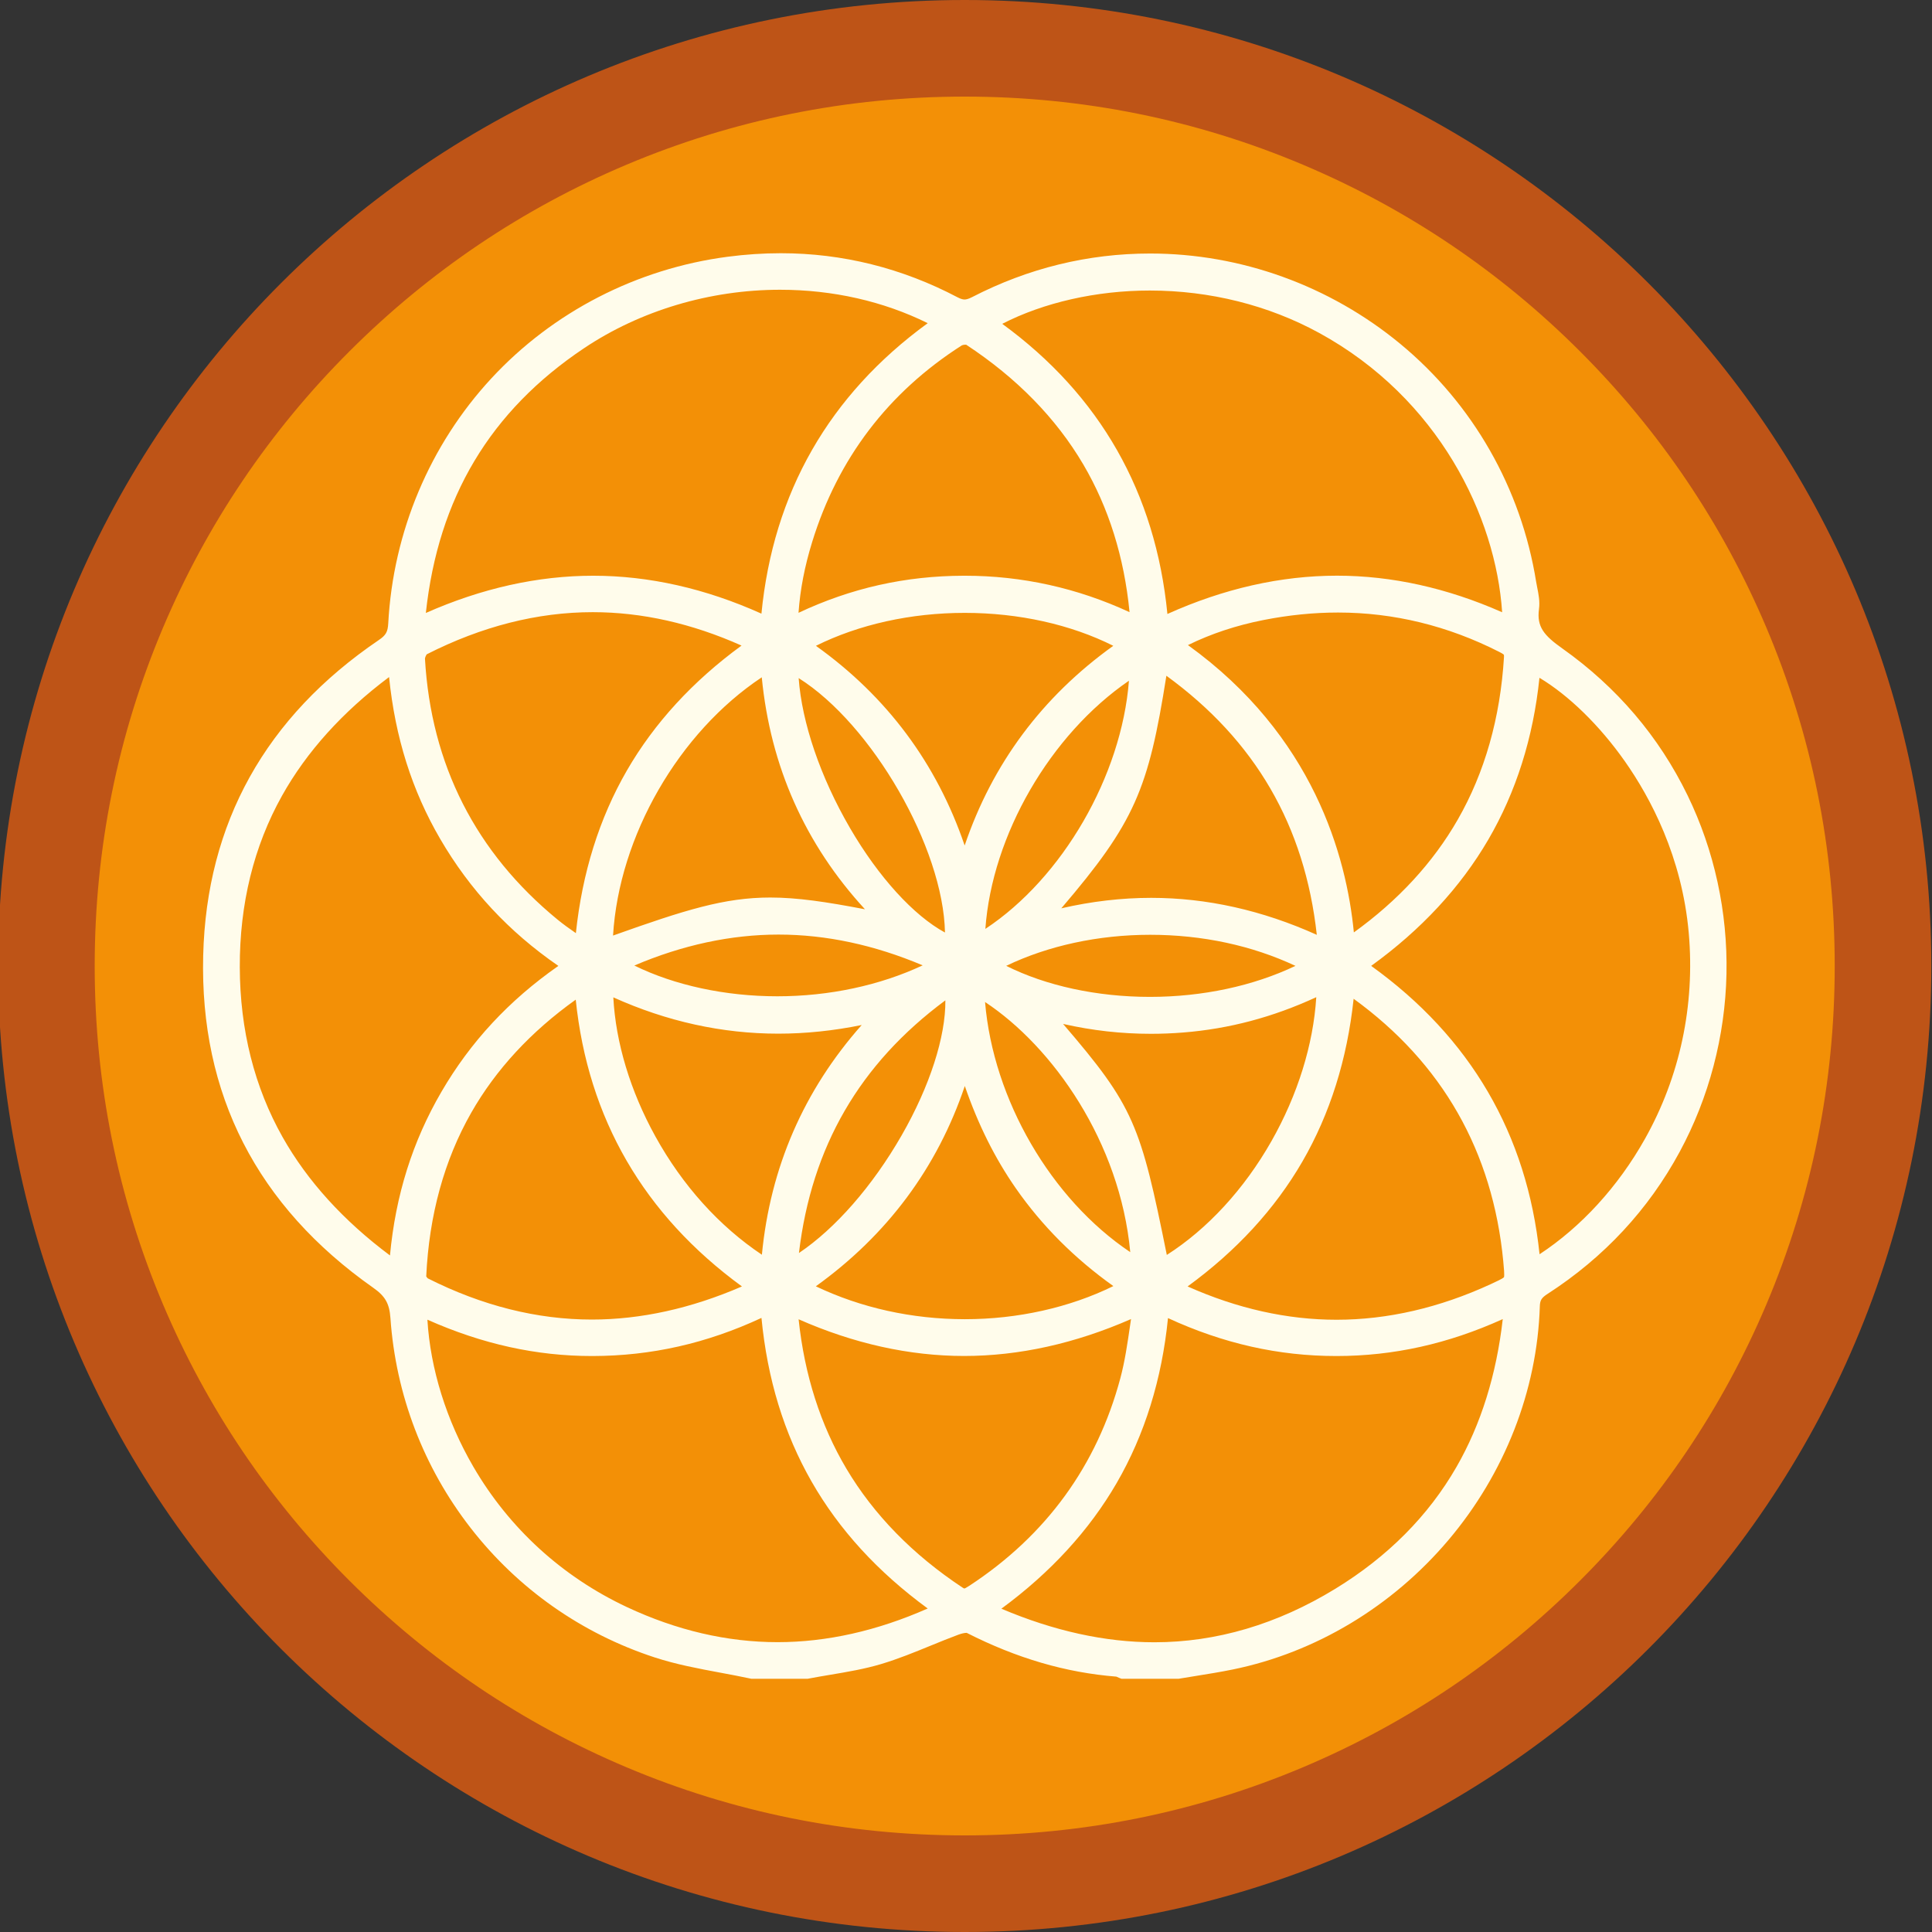 <?xml version="1.0" encoding="utf-8"?>
<!-- Generator: Adobe Illustrator 16.0.0, SVG Export Plug-In . SVG Version: 6.00 Build 0)  -->
<!DOCTYPE svg PUBLIC "-//W3C//DTD SVG 1.1//EN" "http://www.w3.org/Graphics/SVG/1.1/DTD/svg11.dtd">
<svg version="1.1" id="Layer_1" xmlns="http://www.w3.org/2000/svg" xmlns:xlink="http://www.w3.org/1999/xlink" x="0px" y="0px"
	 width="800px" height="800px" viewBox="0 0 800 800" enable-background="new 0 0 800 800" xml:space="preserve">
<rect x="0" y="0" width="800" height="800" fill="#333333" stroke="none"/>
<path fill="#F39006" d="M399.465,780c-51.344,0-101.142-10.045-148.01-29.855c-45.277-19.14-85.945-46.542-120.873-81.448
	c-34.928-34.905-62.347-75.546-81.496-120.793C29.264,501.068,19.213,451.307,19.213,400s10.051-101.068,29.873-147.903
	c19.149-45.247,46.568-85.888,81.496-120.793c34.928-34.906,75.596-62.309,120.873-81.448C298.323,30.045,348.121,20,399.465,20
	s101.142,10.045,148.009,29.855c45.278,19.14,85.946,46.542,120.874,81.448c34.928,34.905,62.347,75.546,81.497,120.793
	c19.821,46.835,29.872,96.597,29.872,147.903s-10.051,101.068-29.872,147.903c-19.15,45.247-46.569,85.888-81.497,120.793
	c-34.928,34.906-75.596,62.309-120.874,81.448C500.606,769.955,450.809,780,399.465,780z"/>
<path fill="#BE5417" d="M399.465,40c48.654,0,95.832,9.514,140.223,28.277c42.894,18.132,81.425,44.097,114.522,77.173
	c33.096,33.075,59.075,71.579,77.217,114.442c18.771,44.354,28.29,91.493,28.29,140.107s-9.519,95.753-28.29,140.107
	c-18.142,42.863-44.121,81.367-77.217,114.442c-33.098,33.076-71.629,59.041-114.522,77.173
	C495.297,750.486,448.119,760,399.465,760s-95.832-9.514-140.223-28.277c-42.895-18.132-81.426-44.097-114.522-77.173
	c-33.096-33.075-59.075-71.579-77.216-114.442C48.731,495.753,39.213,448.614,39.213,400s9.519-95.753,28.291-140.107
	c18.141-42.863,44.12-81.367,77.216-114.442c33.097-33.076,71.628-59.041,114.522-77.173C303.633,49.514,350.811,40,399.465,40
	 M399.465,0C178.412,0-0.787,179.086-0.787,400s179.199,400,400.252,400s400.252-179.086,400.252-400S620.518,0,399.465,0L399.465,0
	z"/>
<g>
	<g>
		<g>
			<path fill-rule="evenodd" clip-rule="evenodd" fill="#FFFCEB" d="M311.664,690.146c-13.049-2.807-26.465-4.486-39.078-8.615
				c-59.791-19.576-101.551-73.424-105.928-136.105c-0.52-7.422-2.969-11.873-9.217-16.268
				c-46.043-32.383-69.699-77.182-68.307-133.354c1.334-53.893,25.846-96.303,70.543-126.65c4.232-2.875,5.805-5.68,6.082-10.793
				c4.082-75.893,60.867-137.186,136.15-147.084c32.4-4.26,63.268,0.998,92.246,16.242c3.916,2.059,6.785,1.953,10.676-0.053
				c94.51-48.789,209.531,9.34,226.328,114.287c0.521,3.256,1.578,6.641,1.15,9.797c-1.387,10.176,3.777,15.408,11.723,21.039
				c90.383,64.066,87.201,198.783-5.873,258.945c-3.598,2.326-5.404,4.674-5.547,9.256
				c-2.191,69.744-54.564,131.592-123.143,145.609c-7.234,1.479-14.562,2.508-21.846,3.746c-7.436,0-14.869,0-22.305,0
				c-0.76-0.291-1.506-0.783-2.285-0.844c-21.465-1.645-41.52-7.977-60.648-17.715c-1.859-0.947-5.021-0.225-7.254,0.602
				c-10.59,3.916-20.861,8.818-31.645,12.051c-9.57,2.869-19.66,4.004-29.52,5.906C326.533,690.146,319.1,690.146,311.664,690.146z
				 M170.605,262.02c50.227-24.793,99.553-24.762,149.098-0.312c3.412-55.404,28.309-97.887,73.982-128.451
				c-45.967-26.574-108.582-24.033-154.604,6.758C196.162,168.729,174.057,209.545,170.605,262.02z M627.242,261.484
				c0.283-42.771-24.316-98.363-78.65-128.039c-49.234-26.893-108.219-21.393-142.953,0.197
				c45.48,30.49,69.916,73.174,73.355,128.193C528.867,237.264,578.033,237.303,627.242,261.484z M404.594,667.09
				c52.154,24.697,102.537,24.68,150.957-4.953c45.551-27.875,68.656-69.982,72.494-124.252
				c-24.16,12.256-48.557,18.602-74.596,18.617c-26.186,0.018-50.697-6.486-74.197-18.381
				C475.73,593.438,451.115,635.775,404.594,667.09z M559.006,399.967c45.896,30.623,70.691,73.068,74.186,127.857
				c38.738-21.676,76.99-74.373,71.068-141.893c-5.037-57.408-44.221-101.109-71.156-113.189
				C629.574,327.066,604.891,369.154,559.006,399.967z M319.711,537.998c-23.814,12.219-48.25,18.455-74.314,18.504
				c-25.924,0.045-50.199-6.484-73.617-18.004c-0.451,43.408,24.92,102.994,85.697,131.49c45.5,21.332,90.939,19.555,136.602-3.084
				C347.775,635.748,323.127,593.463,319.711,537.998z M165.84,529.105c1.322-27.68,8.176-52.021,21.271-74.506
				c13.08-22.461,30.908-40.402,53.125-54.674c-22.807-14.4-40.508-32.543-53.641-55.064c-13.043-22.371-19.635-46.725-21.207-73.73
				c-46.422,31.852-71.25,74.355-71.098,129.318C94.441,455.166,119.412,497.373,165.84,529.105z M316.52,266.791
				c-0.637-0.535-1.049-1.045-1.584-1.305c-47.113-23.002-94.094-22.707-140.783,1.137c-1.738,0.887-3.297,4.23-3.178,6.33
				c2.611,45.494,21.506,82.832,56.783,111.746c4.498,3.688,9.455,6.814,14.959,10.744
				C246.221,339.473,271.105,297.285,316.52,266.791z M325.32,538.271c0,2.082-0.088,3.309,0.014,4.518
				c4.273,50.996,27.818,90.531,70.484,118.779c3.312,2.191,5.527,1.066,8.303-0.754c32.777-21.473,54.518-51.07,64.629-88.873
				c2.861-10.697,3.869-21.893,5.959-34.219C424.035,562.619,375.084,562.662,325.32,538.271z M482.117,533.318
				c2.238,1.209,3.957,2.264,5.777,3.102c43.842,20.168,87.689,20.035,131.475-0.137c8.938-4.117,9.059-4.291,8.08-14.463
				c-4.609-48.01-26.617-85.973-66.062-113.771c-1.553-1.094-3.264-1.963-5.154-3.088
				C552.566,460.422,527.889,502.742,482.117,533.318z M317.234,533.582c-46.342-30.922-71.064-73.412-74.506-127.9
				c-0.75,0-0.992-0.076-1.129,0.012c-44.354,29.074-67.779,70.121-70.123,123.086c-0.074,1.652,1.742,4.189,3.342,4.996
				C221.857,557.545,268.951,557.068,317.234,533.582z M556.197,394.52c0.961-0.262,1.406-0.273,1.721-0.484
				c43.455-28.971,66.682-69.521,69.842-121.666c0.24-3.971-1.742-5.391-4.656-6.875c-32.055-16.328-65.793-20.611-100.918-13.654
				c-13.906,2.756-27.258,7.443-39.893,14.734C532.689,299.695,554.02,348.662,556.197,394.52z M472.725,261.52
				c0.256-1.473,0.488-2.08,0.449-2.672c-3.391-51.971-27.186-92.037-70.633-120.475c-1.584-1.037-5.143-0.732-6.871,0.371
				c-31.658,20.209-53.105,48.324-64.158,84.238c-3.801,12.352-6.107,24.996-6.174,39.018c23.605-12.527,48.01-18.539,73.729-18.604
				C424.812,243.33,449.248,249.258,472.725,261.52z M479.256,271.125c-8.807,58.295-13.078,67.23-54.482,114.268
				c43.59-14.264,85.287-10.727,126.24,9.99C547.445,341.658,523.801,300.873,479.256,271.125z M319.859,528.162
				c2.318-45.209,20.252-82.398,52.877-112.906c-42.732,12.9-83.965,9.881-123.875-10.246
				C247.709,448.088,274.719,502.141,319.859,528.162z M425.586,414.781c40.797,46.777,40.797,46.777,54.055,112.744
				c41.658-22.73,71.229-76.312,70.6-122.723c-19.236,9.938-39.32,16.049-60.689,17.754
				C468.135,424.27,447.244,421.797,425.586,414.781z M248.645,394.566c60.311-21.65,65.273-22.051,124.834-9.896
				c-33.582-30.486-51.299-67.939-53.676-112.756C278.365,295.338,248.461,346.697,248.645,394.566z M328.283,266.943
				c37.479,24.367,60.836,58.078,71.182,101.234c10.258-43.32,33.912-76.949,71.049-101.23
				C430.502,242.893,369.268,242.551,328.283,266.943z M470.662,533.041c-18.203-11.758-33.604-26.16-45.896-43.809
				c-12.141-17.426-20.002-36.76-25.391-57.27c-10.289,43.453-34.104,76.949-71.279,101.275
				C373.229,558.355,430.938,556.193,470.662,533.041z M324.941,528.055c38.984-19.199,78.178-87.75,70.584-122.828
				C351.988,434.611,328.605,475.07,324.941,528.055z M473.539,527.701c-1.082-54.695-36.033-103.502-71.055-121.785
				C402.779,454.445,433.326,505.547,473.539,527.701z M325.557,272.322c-1.748,43.842,37.154,110.535,70.432,121.299
				C400.133,354.066,362.568,289.088,325.557,272.322z M547.184,399.883c-43.16-24.443-101.891-23.002-140.92-0.086
				C441.867,422.502,504.559,425.006,547.184,399.883z M393.438,399.42c-47.662-23.236-94.424-23.223-141.83-0.059
				C287.703,422.139,349.43,425.004,393.438,399.42z M472.797,272.65c-42.623,24.186-70.662,77.328-70.037,120.938
				C441.273,372.996,473.221,320.561,472.797,272.65z"/>
			<path fill="#FFFCEB" d="M488.047,695.146h-23.651l-0.863-0.331c-0.354-0.135-0.706-0.296-1.058-0.461
				c-0.067-0.031-0.135-0.064-0.202-0.096c-20.941-1.656-41.217-7.584-61.956-18.114c-0.04-0.003-0.096-0.006-0.167-0.006
				c-0.791,0-2.049,0.284-3.281,0.74c-3.868,1.43-7.795,3.036-11.593,4.59c-6.565,2.687-13.354,5.464-20.352,7.561
				c-6.934,2.079-14.089,3.28-21.009,4.441c-2.966,0.498-6.033,1.013-8.999,1.585l-0.47,0.091h-23.313l-0.521-0.111
				c-4.043-0.87-8.225-1.648-12.27-2.402c-9.025-1.681-18.358-3.419-27.312-6.35c-30.264-9.909-56.592-28.434-76.136-53.571
				c-19.517-25.102-31.006-55.165-33.225-86.938c-0.419-5.994-2.146-9.038-7.105-12.526
				c-48.156-33.869-71.852-80.153-70.428-137.567c1.357-54.855,25.828-98.817,72.732-130.663c2.939-1.996,3.704-3.356,3.898-6.927
				c2.036-37.859,17.2-73.877,42.698-101.416c25.491-27.532,60.222-45.415,97.793-50.354c7.405-0.974,14.825-1.468,22.053-1.468
				c25.544,0,50.162,6.138,73.173,18.242c1.574,0.827,2.421,0.923,2.921,0.923c0.518,0,1.405-0.103,3.136-0.995
				c23.195-11.975,47.997-18.046,73.714-18.046c37.531,0,74.275,13.253,103.464,37.317c30.151,24.858,50.174,59.899,56.379,98.67
				c0.126,0.786,0.287,1.581,0.447,2.379c0.538,2.679,1.149,5.716,0.721,8.88c-1.005,7.368,2.168,10.979,9.658,16.288
				c22.561,15.991,40.006,36.449,51.851,60.804c11.097,22.817,16.672,48.429,16.123,74.066
				c-0.551,25.717-7.254,51.163-19.385,73.588c-12.942,23.925-31.325,43.696-54.639,58.766c-2.573,1.664-3.183,2.638-3.264,5.212
				c-1.095,34.847-14.539,69.216-37.856,96.776c-23.303,27.544-55.011,46.571-89.282,53.576c-5.04,1.03-10.155,1.852-15.103,2.646
				c-2.304,0.37-4.607,0.739-6.906,1.131L488.047,695.146z M414.65,666.128c21.719,9.229,42.994,13.901,63.358,13.902
				c25.695,0,50.906-7.455,74.932-22.158c21.667-13.26,38.545-30.234,50.165-50.455c10.106-17.588,16.535-38.145,19.155-61.209
				c-22.666,10.267-45.261,15.28-68.809,15.294h-0.108c-23.912,0-46.784-5.146-69.702-15.706
				c-2.528,25.354-9.669,48.303-21.268,68.317C451.015,633.714,434.984,651.18,414.65,666.128z M176.978,546.452
				c1.219,20.333,7.846,41.66,19.013,60.87c14.801,25.464,36.797,45.567,63.608,58.139c20.555,9.637,41.532,14.523,62.35,14.524
				c0.002,0,0.005,0,0.007,0c20.378,0,41.262-4.687,62.19-13.943c-41.354-30.276-63.949-69.775-68.84-120.323
				c-22.702,10.566-45.642,15.737-69.899,15.783h-0.275C222.111,561.503,199.739,556.571,176.978,546.452z M330.687,546.284
				c2.428,23.036,9.078,43.834,19.791,61.872c11.3,19.024,27.483,35.593,48.102,49.243c0.512,0.339,0.738,0.376,0.74,0.376
				c0.159-0.021,0.681-0.237,2.06-1.142c31.813-20.842,52.854-49.771,62.541-85.984c1.862-6.963,2.929-14.29,4.058-22.047
				c0.115-0.796,0.232-1.597,0.351-2.404c-23.179,10.146-46.384,15.282-69.102,15.282C376.57,561.48,353.55,556.373,330.687,546.284
				z M491.764,532.685c20.482,9.154,41.221,13.794,61.67,13.795c0.001,0,0.003,0,0.003,0c21.136,0,42.614-4.958,63.841-14.737
				c2.192-1.011,4.911-2.263,5.485-2.873c0.261-0.845-0.045-4.014-0.29-6.57c-4.369-45.501-25.212-82.069-61.964-108.731
				c-2.663,25.016-9.785,47.659-21.217,67.409C527.926,500.611,511.959,517.978,491.764,532.685z M177.156,529.354
				c22.412,11.311,45.255,17.045,67.9,17.046c0,0,0.006,0,0.007,0c20.297,0,41.166-4.608,62.154-13.712
				c-40.613-29.644-63.728-69.528-68.819-118.752c-18.54,13.22-33.086,28.948-43.271,46.816
				c-11.18,19.615-17.448,42.416-18.635,67.775C176.65,528.812,176.951,529.193,177.156,529.354z M337.819,532.631
				c18.727,8.932,39.903,13.62,61.754,13.621c21.868,0,43.373-4.833,61.444-13.713c-16.046-11.427-29.598-25.005-40.354-40.449
				c-8.664-12.436-15.647-26.415-21.156-42.402C388.089,483.545,367.405,511.365,337.819,532.631z M161.106,280.352
				c-19.282,14.447-34.184,30.971-44.366,49.209c-11.651,20.869-17.521,44.715-17.449,70.875c0.071,26.03,6.052,49.75,17.773,70.502
				c10.227,18.104,25.146,34.527,44.415,48.911c2.331-24.96,9.337-47.207,21.312-67.766c12.057-20.704,27.94-37.816,48.416-52.126
				c-20.546-14.167-36.598-31.427-48.931-52.577C170.598,327.35,163.639,305.345,161.106,280.352z M440.199,423.988
				c29.438,34.24,32.071,41.766,42.954,95.653c16.81-10.725,32.014-27.207,43.298-47.067c10.904-19.193,17.379-40.081,18.591-59.663
				c-18.005,8.314-36.106,13.114-55.094,14.63c-4.468,0.357-8.969,0.538-13.377,0.538
				C464.354,428.079,452.34,426.733,440.199,423.988z M253.964,412.985c0.973,18.66,7.033,38.812,17.412,57.577
				c11.254,20.348,26.397,37.141,44.104,48.99c3.475-36.133,17.341-68.029,41.331-95.115c-11.664,2.38-23.229,3.581-34.548,3.581
				C299.047,428.02,276.108,422.967,253.964,412.985z M567.77,399.955c41.1,29.552,64.521,69.658,69.728,119.405
				c17.238-11.325,32.541-28.025,43.617-47.74c14.51-25.827,20.791-55.307,18.165-85.252c-2.776-31.643-15.931-56.158-26.476-71.153
				c-10.468-14.883-23.282-27.338-35.349-34.553c-2.563,24.77-9.68,47.286-21.198,67.029
				C604.712,367.479,588.419,385.035,567.77,399.955z M391.458,414.223c-35.485,26.282-55.407,60.648-60.634,104.623
				c15.021-10.096,30.446-27.656,42.539-48.738C385.055,449.725,391.597,429.212,391.458,414.223z M407.893,414.918
				c3.38,40.4,27.312,81.595,60.123,103.566C463.796,472.956,435.952,433.459,407.893,414.918z M416.646,399.934
				c16.399,8.229,37.562,12.854,59.51,12.854c21.782,0,42.819-4.52,60.261-12.843c-17.986-8.441-38.595-12.869-60.17-12.869
				C454.801,387.076,433.983,391.603,416.646,399.934z M262.659,399.805c16.586,8.158,37.61,12.736,59.2,12.738
				c0.002,0,0.007,0,0.009,0c21.476,0,42.472-4.506,60.191-12.812c-19.994-8.459-40.023-12.741-59.667-12.741
				C302.691,386.99,282.64,391.296,262.659,399.805z M315.431,280.462c-34.358,22.812-59.11,65.736-61.583,106.932
				c29.805-10.628,46.168-15.75,65.104-15.75c11.158,0,23.166,1.783,39.216,4.87C333.36,349.535,319.021,317.317,315.431,280.462z
				 M476.688,371.78c22.983,0,46.011,5.146,68.574,15.312c-5.019-45.254-25.471-80.478-62.286-107.28
				c-7.426,47.114-13.128,60.749-43.511,96.302C451.992,373.234,464.457,371.78,476.688,371.78z M176.714,270.93
				c-0.326,0.417-0.726,1.363-0.746,1.806c2.521,43.881,21.013,80.273,54.96,108.097c2.328,1.909,4.86,3.71,7.53,5.56
				c2.629-24.981,9.716-47.597,21.114-67.329c11.336-19.624,27.285-37.001,47.478-51.744c-20.56-9.186-41.245-13.835-61.589-13.835
				C222.608,253.483,199.479,259.354,176.714,270.93z M330.707,280.788c1.326,18.421,8.973,40.959,21.253,62.074
				c11.861,20.395,26.409,36.271,39.334,43.28C390.632,351.084,361.108,299.912,330.707,280.788z M491.9,267.118
				c51.999,37.482,65.662,87.498,68.701,118.975c18.36-13.227,32.809-28.906,43.011-46.688c11.186-19.495,17.63-42.15,19.156-67.338
				c0.043-0.701-0.056-0.942-0.057-0.944c-0.064-0.094-0.387-0.413-1.878-1.173c-21.254-10.826-43.725-16.315-66.79-16.315
				c-10.073,0-20.466,1.047-30.887,3.11C511.824,258.99,501.526,262.403,491.9,267.118z M467.473,281.875
				c-32.612,22.354-56.663,63.91-59.452,102.754C439.958,363.524,464.392,321.291,467.473,281.875z M337.855,267.419
				c29.38,20.989,50.029,48.72,61.59,82.682c11.46-33.835,32.097-61.572,61.542-82.688c-17.604-8.83-39.121-13.635-61.496-13.635
				C377.174,253.777,355.606,258.585,337.855,267.419z M415.002,134.09c40.491,29.536,63.468,69.892,68.398,120.143
				c23.391-10.524,46.976-15.855,70.204-15.855c22.701,0,45.676,5.092,68.399,15.145c-2.593-39.558-26.27-88.631-75.809-115.688
				c-20.999-11.471-45.237-17.533-70.094-17.533C453.982,120.301,432.174,125.271,415.002,134.09z M245.622,238.397
				c23.106,0,46.51,5.278,69.671,15.701c4.899-50.133,28.027-90.533,68.855-120.281c-18.338-9.071-39.311-13.836-61.148-13.836
				c-29.01,0-57.824,8.59-81.138,24.188c-38.889,26.019-60.384,61.947-65.53,109.649
				C199.456,243.581,222.727,238.397,245.622,238.397z M399.762,142.736c-0.672,0-1.28,0.166-1.456,0.255
				c-30.49,19.466-51.374,46.885-62.015,81.462c-3.119,10.136-4.957,19.625-5.644,29.299c21.799-10.262,44.263-15.295,68.406-15.355
				l0.44-0.001c23.69,0,46.604,5.072,68.229,15.089c-2.208-22.737-8.641-43.289-19.154-61.164
				c-11.271-19.161-27.576-35.837-48.467-49.567C400.023,142.744,399.91,142.736,399.762,142.736z"/>
		</g>
	</g>
</g>
</svg>
